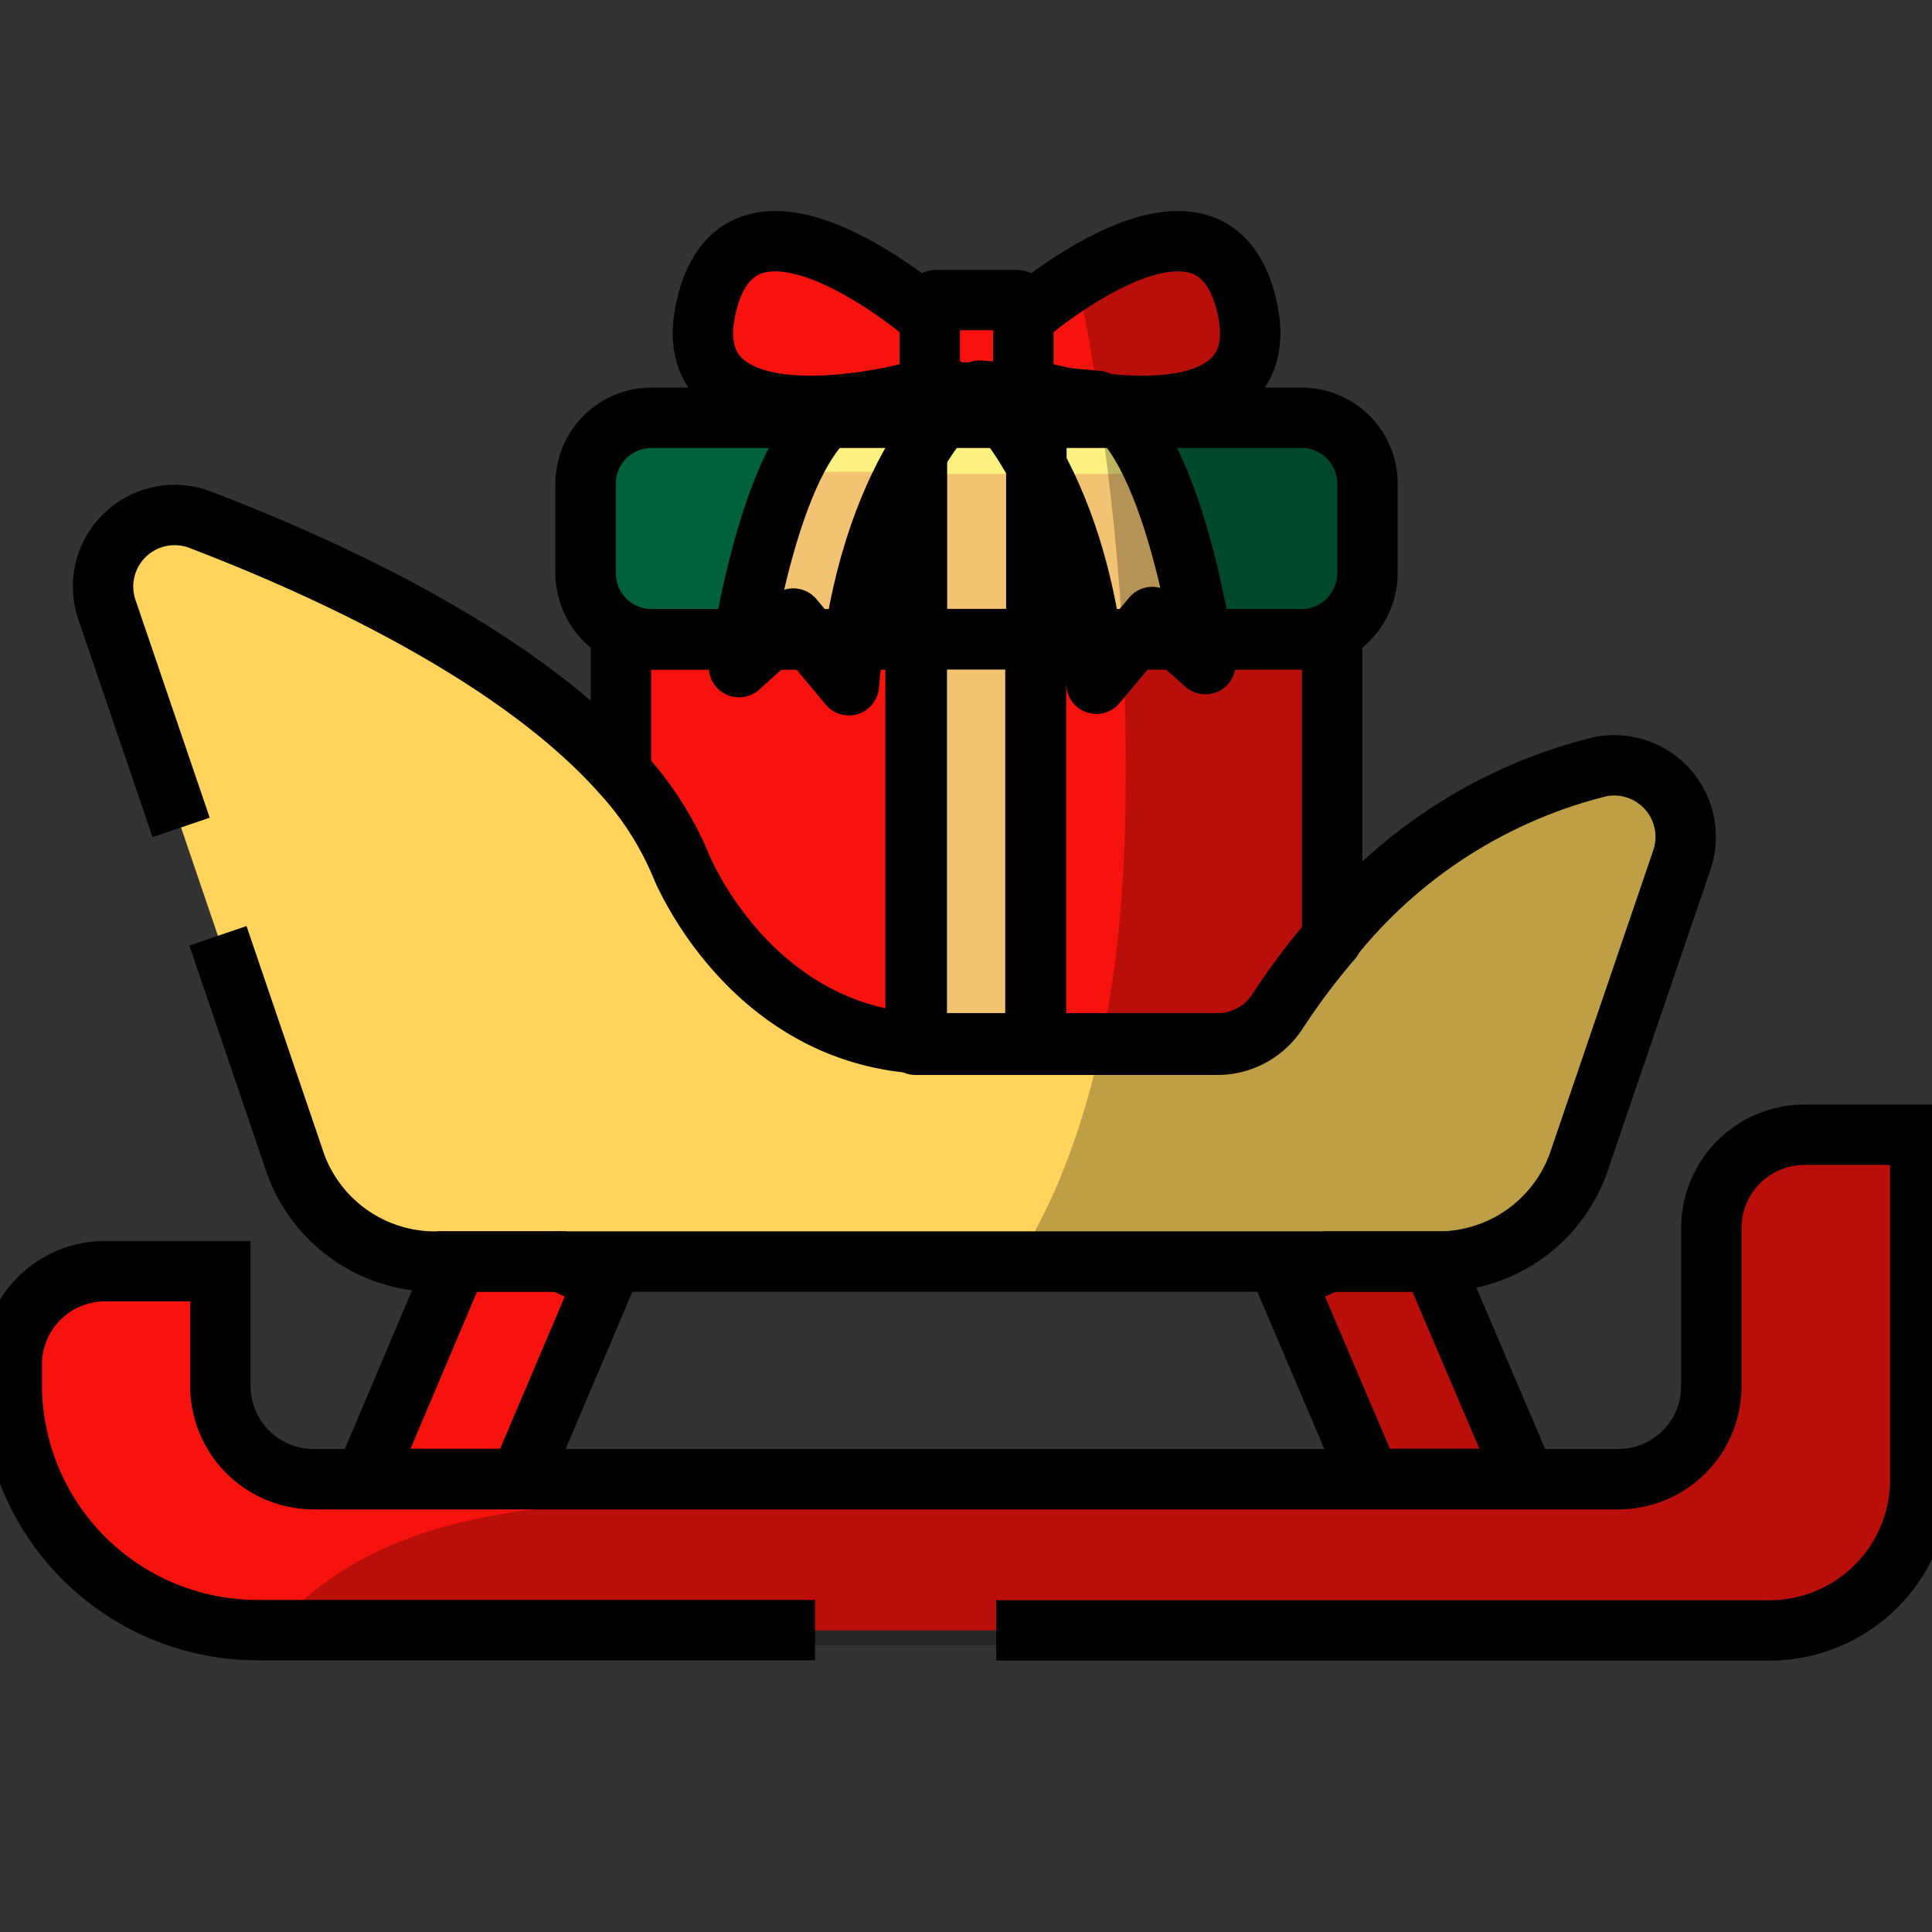 <svg xmlns="http://www.w3.org/2000/svg" viewBox="0 0 64 64"><rect x="0" y="0" width="64" height="64" fill="#333333" stroke="none"/><defs><style>.cls-1{isolation:isolate;}.cls-2{fill:#f2c373;}.cls-3{fill:#f7130d;}.cls-4{fill:#00613b;}.cls-5{fill:#faf180;}.cls-6{fill:#ffd45d;}.cls-10,.cls-7,.cls-8,.cls-9{fill:none;}.cls-8{opacity:0.16;}.cls-10,.cls-13,.cls-9{stroke:#000;}.cls-13,.cls-9{stroke-miterlimit:10;}.cls-10,.cls-9{stroke-width:2px;}.cls-10{stroke-linecap:round;stroke-linejoin:round;}.cls-11,.cls-12{mix-blend-mode:multiply;}.cls-12{opacity:0.25;}</style></defs><title>Icon Color</title><g class="cls-1"><g id="Layer_1" data-name="Layer 1"><g id="Vector"><path class="cls-2" d="M34.32,21.18V34.61H31c-.24,0-.46,0-.67,0V21.18Z"/><path class="cls-3" d="M30.37,21.18v13.4c-5.61-.4-7.8-5.86-7.8-5.86a10.59,10.59,0,0,0-2-3.12v-4a1.93,1.93,0,0,1,.1-.6,2.1,2.1,0,0,0,.91.21Z"/><path class="cls-3" d="M44.13,21.57v9.54a22.83,22.83,0,0,0-1.83,2.44,2.37,2.37,0,0,1-2,1.06h-6V21.18h8.79A2.22,2.22,0,0,0,44,21,1.93,1.93,0,0,1,44.13,21.57Z"/><rect class="cls-2" x="30.37" y="13.84" width="3.96" height="7.33"/><path class="cls-4" d="M21.59,13.84h8.78v7.34H21.59a2.22,2.22,0,0,1-.93-.21,2.19,2.19,0,0,1-1.26-2V16A2.18,2.18,0,0,1,21.59,13.84Z"/><path class="cls-4" d="M45.3,16v3a2.2,2.2,0,0,1-2.19,2.18H34.33V13.84h8.78A2.18,2.18,0,0,1,45.3,16Z"/><path class="cls-3" d="M30.8,10.53s-6.06-5.3-7.35-.59,5.37,3.58,7.71,2.78Z"/><path class="cls-3" d="M33.9,10.53s6.06-5.3,7.35-.59-5.37,3.58-7.71,2.78Z"/><path class="cls-2" d="M32,13s-3.27,2.56-3.88,9.7l-1.84-2.21L24.48,22.1s1-7.68,3.59-8.72Z"/><path class="cls-2" d="M39.93,22l-1.76-1.56-1.85,2.21c-.6-7.14-3.87-9.71-3.87-9.71l3.9.34C38.91,14.31,39.93,22,39.93,22Z"/><rect class="cls-3" x="30.8" y="9.94" width="3.1" height="3.1" rx="0.24"/><path class="cls-5" d="M30,15.7A8.74,8.74,0,0,1,32,13l-3.9.34-.14.07-1.47,2-.29.22H30Z"/><rect class="cls-5" x="30.37" y="13.84" width="3.96" height="1.86"/><path class="cls-5" d="M36.35,13.26l-3.9-.34a8.84,8.84,0,0,1,2,2.78h3.8A4.49,4.49,0,0,0,36.35,13.26Z"/><path class="cls-3" d="M63.61,37.59V49.18h0a5,5,0,0,1-5,4.83H8.5A8.14,8.14,0,0,1,.39,45.9v-.7a3.09,3.09,0,0,1,3.1-3.09H7.3V45.9A3.09,3.09,0,0,0,10.39,49H53.61a3.08,3.08,0,0,0,3.08-3.09V40.68a3.09,3.09,0,0,1,3.1-3.09Z"/><polygon class="cls-3" points="20.02 42.42 17.23 48.99 12.09 48.99 15.14 41.79 18.55 41.79 20.02 42.42"/><polygon class="cls-3" points="50.52 48.99 45.38 48.99 42.58 42.42 44.05 41.79 47.45 41.79 50.52 48.99"/><path class="cls-6" d="M55.7,28.5,52.27,38.58a4.93,4.93,0,0,1-4.72,3.21h-33A4.92,4.92,0,0,1,9.8,38.58L3.55,20.22a2.37,2.37,0,0,1,3.09-3c4.29,1.64,10.5,4.52,13.93,8.36a10.59,10.59,0,0,1,2,3.12s2.19,5.46,7.8,5.86c.21,0,.43,0,.67,0h9.27a2.37,2.37,0,0,0,2-1.06,22.83,22.83,0,0,1,1.83-2.44A16.44,16.44,0,0,1,53,25.4,2.37,2.37,0,0,1,55.7,28.5Z"/><path class="cls-7" d="M34.32,21.18V34.61H31c-.24,0-.46,0-.67,0V21.18Z"/><path class="cls-7" d="M30.37,34.58V21.18H21.58a2.18,2.18,0,0,1-.92-.21,1.93,1.93,0,0,0-.09.6v4"/><path class="cls-7" d="M44.13,21.57v9.54a22.83,22.83,0,0,0-1.83,2.44,2.37,2.37,0,0,1-2,1.06h-6V21.18h8.79A2.22,2.22,0,0,0,44,21,1.93,1.93,0,0,1,44.13,21.57Z"/><rect class="cls-7" x="30.37" y="13.84" width="3.96" height="7.33"/><path class="cls-7" d="M21.59,13.84h8.78v7.34H21.59a2.22,2.22,0,0,1-.93-.21,2.19,2.19,0,0,1-1.26-2V16A2.18,2.18,0,0,1,21.59,13.84Z"/><path class="cls-7" d="M45.3,16v3a2.2,2.2,0,0,1-2.19,2.18H34.33V13.84h8.78A2.18,2.18,0,0,1,45.3,16Z"/><path class="cls-7" d="M30.8,10.53s-6.06-5.3-7.35-.59,5.37,3.58,7.71,2.78"/><path class="cls-7" d="M33.9,10.53s6.06-5.3,7.35-.59-5.37,3.58-7.71,2.78"/><path class="cls-7" d="M32,13s-3.27,2.56-3.88,9.7l-1.84-2.21L24.48,22.1s1-7.68,3.59-8.72Z"/><path class="cls-7" d="M39.93,22l-1.76-1.56-1.85,2.21c-.6-7.14-3.87-9.71-3.87-9.71l3.9.34C38.91,14.31,39.93,22,39.93,22Z"/><rect class="cls-7" x="30.8" y="9.94" width="3.1" height="3.1" rx="0.24"/><path class="cls-8" d="M35.8,9.4a3.94,3.94,0,0,1,.78,3.9l-2.66-.58.37-2.19A14.17,14.17,0,0,1,35.8,9.4Z"/><path class="cls-8" d="M19.4,17.62v1.66A1.87,1.87,0,0,0,20.63,21h0l4.05-.23a0,0,0,0,0,0,0l.17-5a0,0,0,0,0,0,0l-3.6,0a2.15,2.15,0,0,0-1.85,1.92Z"/></g><g id="Line"><path class="cls-9" d="M27,54H8.5A8.14,8.14,0,0,1,.39,45.9v-.7a3.09,3.09,0,0,1,3.1-3.09H7.3V45.9A3.09,3.09,0,0,0,10.39,49H53.61a3.08,3.08,0,0,0,3.08-3.09V40.68a3.09,3.09,0,0,1,3.1-3.09h3.82V49.18h0a5,5,0,0,1-5,4.83H33"/><polygon class="cls-9" points="20.02 42.42 17.23 48.99 12.09 48.99 15.14 41.79 18.55 41.79 20.02 42.42"/><polygon class="cls-9" points="50.52 48.99 45.38 48.99 42.58 42.42 44.05 41.79 47.45 41.79 50.52 48.99"/><path class="cls-9" d="M6,27.41,3.55,20.22a2.37,2.37,0,0,1,3.09-3c4.29,1.64,10.5,4.52,13.93,8.36a10.59,10.59,0,0,1,2,3.12s2.19,5.46,7.8,5.86c.21,0,.43,0,.67,0h9.27a2.37,2.37,0,0,0,2-1.06,22.83,22.83,0,0,1,1.83-2.44A16.44,16.44,0,0,1,53,25.4a2.37,2.37,0,0,1,2.71,3.1L52.27,38.58a4.93,4.93,0,0,1-4.72,3.21h-33A4.92,4.92,0,0,1,9.8,38.58L7.22,31"/><path class="cls-10" d="M34.32,21.18V34.61H31c-.24,0-.46,0-.67,0V21.18Z"/><path class="cls-10" d="M30.37,34.58V21.18H21.58a2.18,2.18,0,0,1-.92-.21,1.93,1.93,0,0,0-.09.6v4"/><path class="cls-10" d="M44.13,21.57v9.54a22.83,22.83,0,0,0-1.83,2.44,2.37,2.37,0,0,1-2,1.06h-6V21.18h8.79A2.22,2.22,0,0,0,44,21,1.93,1.93,0,0,1,44.13,21.57Z"/><rect class="cls-10" x="30.37" y="13.84" width="3.96" height="7.33"/><path class="cls-10" d="M21.59,13.84h8.78v7.34H21.59a2.22,2.22,0,0,1-.93-.21,2.19,2.19,0,0,1-1.26-2V16A2.18,2.18,0,0,1,21.59,13.84Z"/><path class="cls-10" d="M45.3,16v3a2.2,2.2,0,0,1-2.19,2.18H34.33V13.84h8.78A2.18,2.18,0,0,1,45.3,16Z"/><path class="cls-10" d="M30.8,10.53s-6.06-5.3-7.35-.59,5.37,3.58,7.71,2.78"/><path class="cls-10" d="M33.9,10.53s6.06-5.3,7.35-.59-5.37,3.58-7.71,2.78"/><path class="cls-10" d="M32,13s-3.27,2.56-3.88,9.7l-1.84-2.21L24.48,22.1s1-7.68,3.59-8.72Z"/><path class="cls-10" d="M39.93,22l-1.76-1.56-1.85,2.21c-.6-7.14-3.87-9.71-3.87-9.71l3.9.34C38.91,14.31,39.93,22,39.93,22Z"/><rect class="cls-10" x="30.8" y="9.94" width="3.1" height="3.1" rx="0.24"/></g><g id="Shadow" class="cls-11"><g class="cls-12"><path class="cls-13" d="M36.93,13.41c2.55.21,5.17-.35,4.32-3.47-.77-2.82-3.25-2-5.11-1C36.44,10.43,36.71,11.92,36.93,13.41Z"/><path class="cls-13" d="M63.6,49.18h0V37.59H59.79a3.09,3.09,0,0,0-3.09,3.09V45.9A3.09,3.09,0,0,1,53.61,49H50.52l-3.06-7.2h.09a4.93,4.93,0,0,0,4.73-3.21L55.71,28.5A2.38,2.38,0,0,0,53,25.4a16.37,16.37,0,0,0-8.85,5.71V21.57A1.93,1.93,0,0,0,44,21a2.16,2.16,0,0,1-.93.21h0A2.2,2.2,0,0,0,45.3,19V16a2.18,2.18,0,0,0-2.19-2.18h-6c0-.06-.11-.1-.17-.16.36,2.49.62,5,.75,7.5h0c.07,1.54.11,3.09.1,4.63,0,4.64-.49,9.37-2.3,13.64a19.79,19.79,0,0,1-1.19,2.34h9.72l-1.47.63L45.38,49H26.24l-.21.09c-4.34,1.53-9.32.77-13.44,2.82A10.25,10.25,0,0,0,9.73,54H58.6A5,5,0,0,0,63.6,49.18Z"/></g></g></g></g></svg>